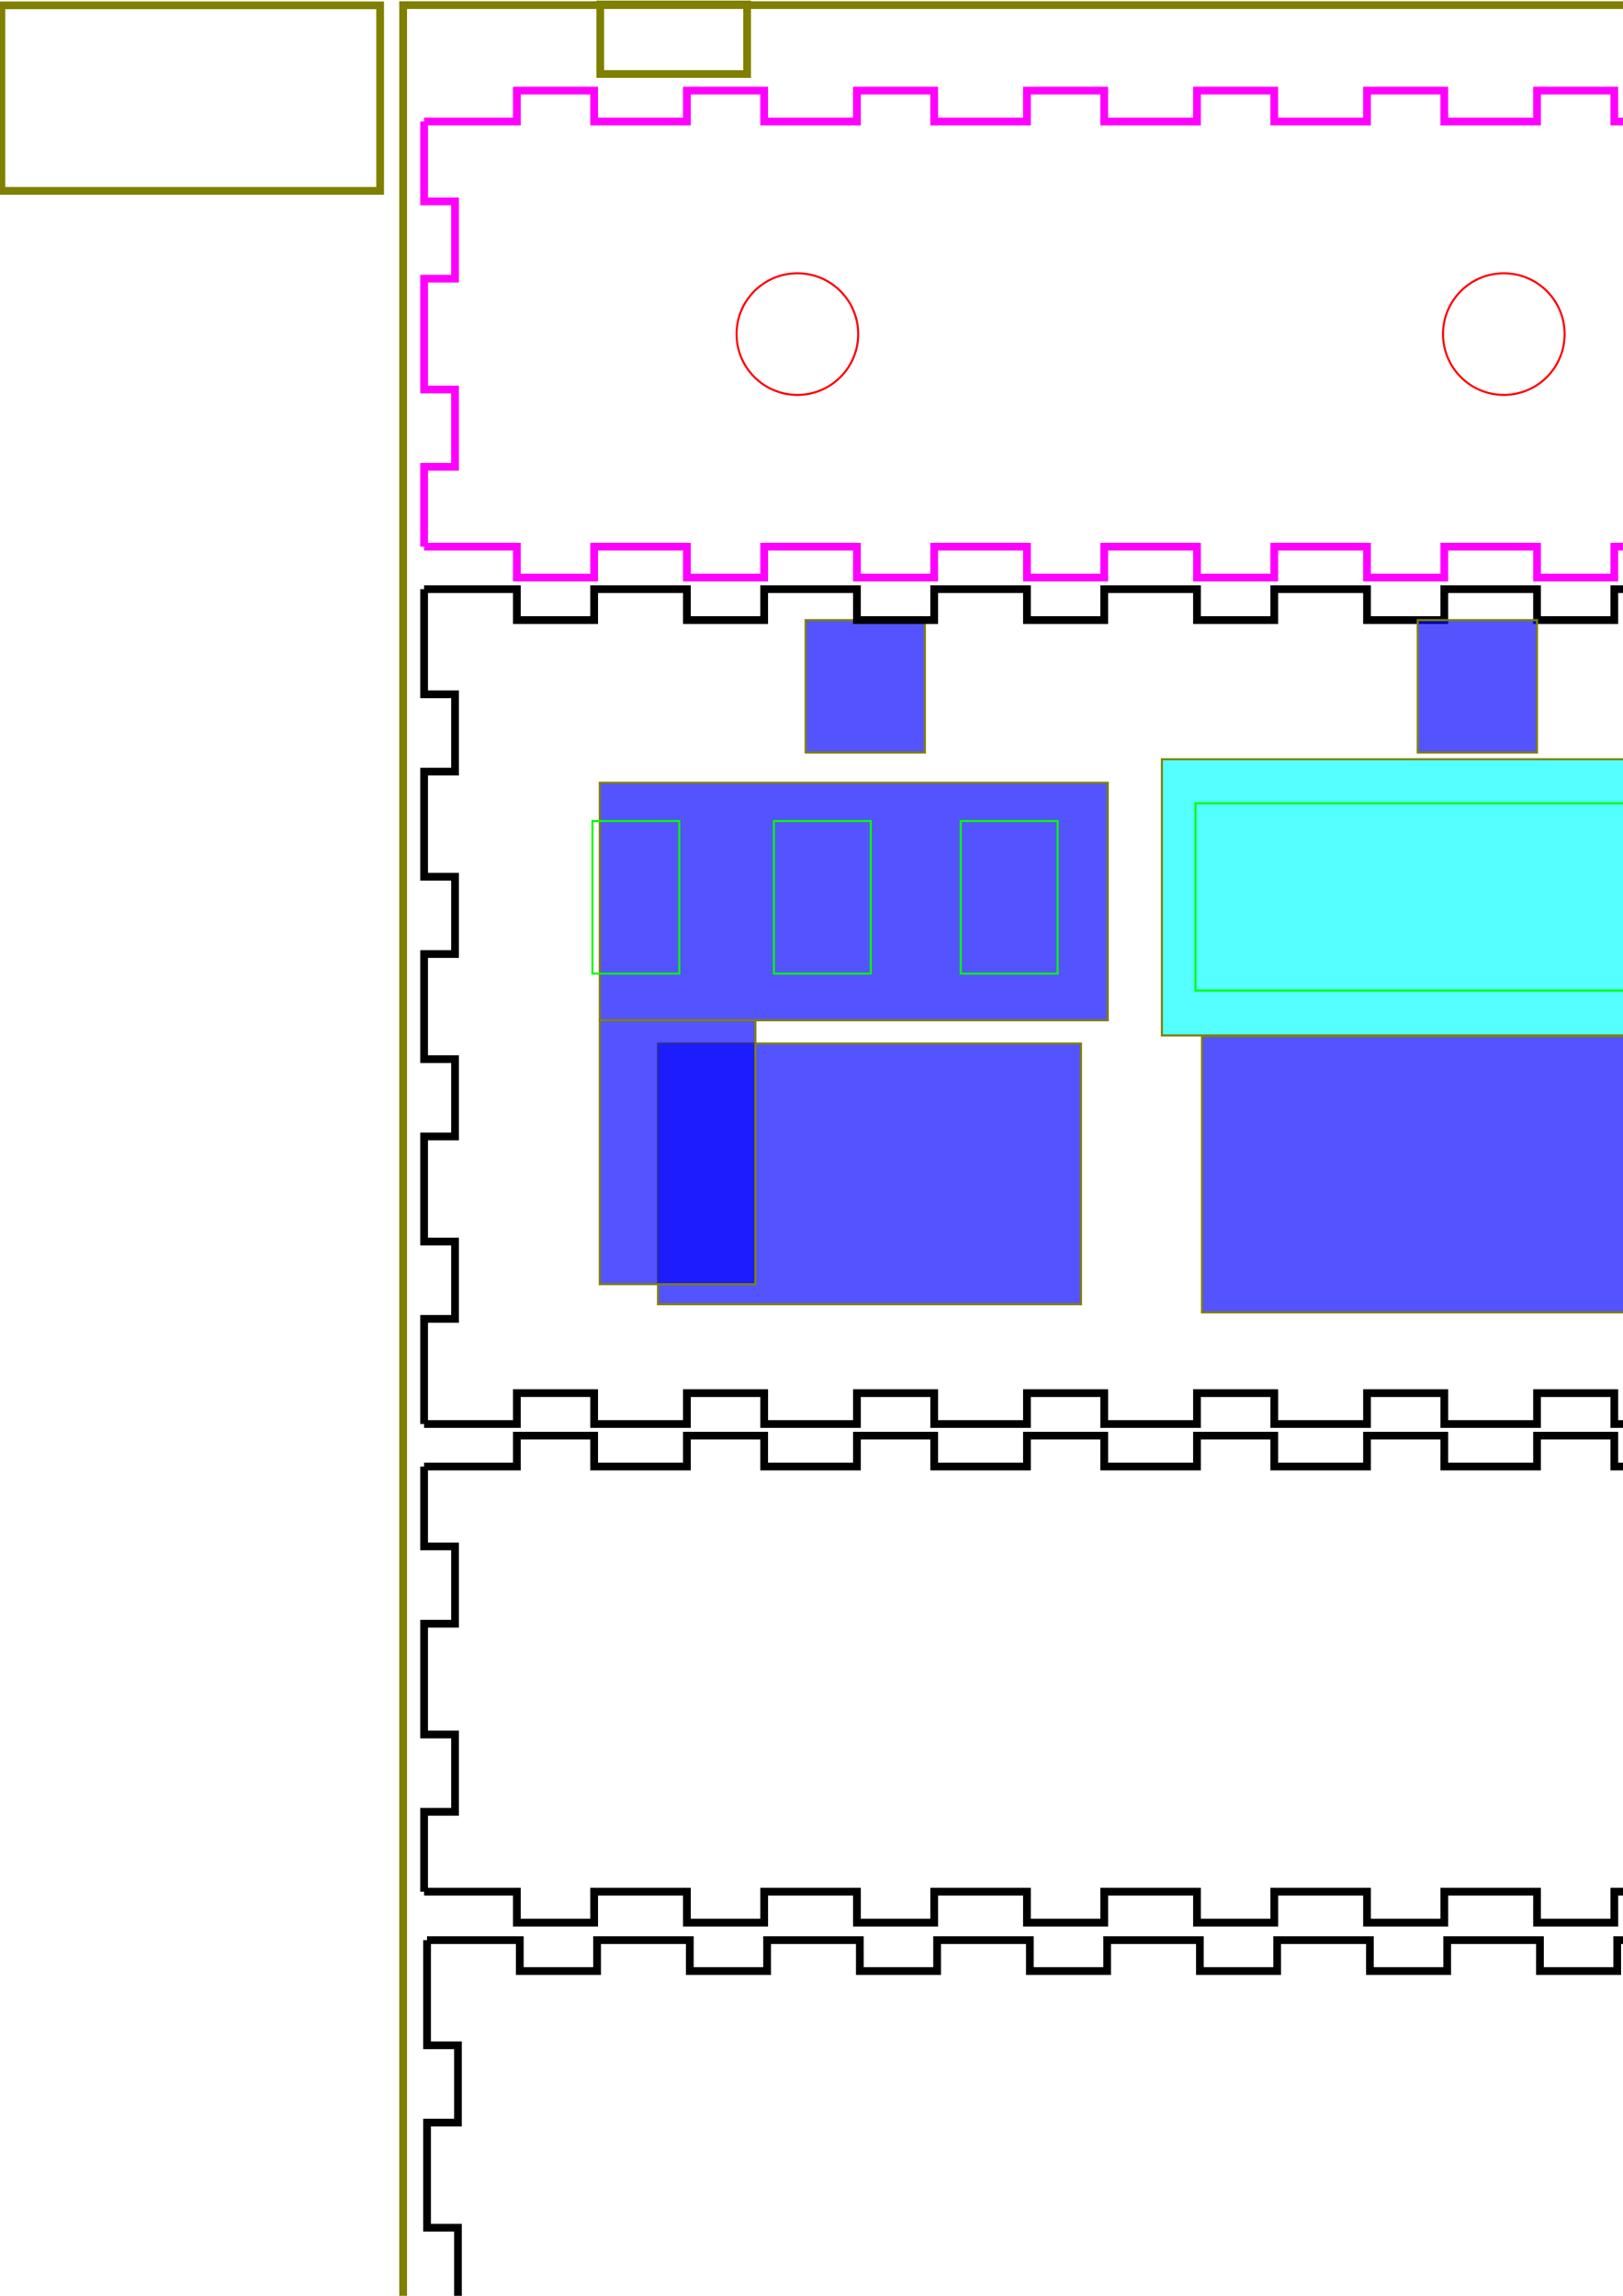 <?xml version="1.0" encoding="UTF-8" standalone="no"?>
<!-- Created with Inkscape (http://www.inkscape.org/) -->

<svg
   xmlns:dc="http://purl.org/dc/elements/1.1/"
   xmlns:cc="http://creativecommons.org/ns#"
   xmlns:rdf="http://www.w3.org/1999/02/22-rdf-syntax-ns#"
   xmlns:svg="http://www.w3.org/2000/svg"
   xmlns="http://www.w3.org/2000/svg"
   xmlns:sodipodi="http://sodipodi.sourceforge.net/DTD/sodipodi-0.dtd"
   xmlns:inkscape="http://www.inkscape.org/namespaces/inkscape"
   width="210mm"
   height="297mm"
   viewBox="0 0 210 297"
   version="1.1"
   id="svg8"
   inkscape:version="0.92.2 5c3e80d, 2017-08-06"
   sodipodi:docname="drawing2.svg">
  <sodipodi:namedview
     id="base"
     pagecolor="#ffffff"
     bordercolor="#666666"
     borderopacity="1.0"
     inkscape:pageopacity="0.0"
     inkscape:pageshadow="2"
     inkscape:zoom="0.7"
     inkscape:cx="617.44569"
     inkscape:cy="742.99633"
     inkscape:document-units="mm"
     inkscape:current-layer="layer1"
     showgrid="false"
     inkscape:window-width="1918"
     inkscape:window-height="1057"
     inkscape:window-x="0"
     inkscape:window-y="21"
     inkscape:window-maximized="1"
     objecttolerance="3" />
  <defs
     id="defs2" />
  <g
     id="layer1"
     inkscape:groupmode="layer"
     inkscape:label="Layer 1">
    <rect
       y="101.262"
       x="77.602"
       height="30.735"
       width="65.735"
       id="rect62"
       style="fill:#0000ff;fill-opacity:0.668;stroke:#808000;stroke-width:0.265;stroke-miterlimit:4;stroke-dasharray:none;stroke-opacity:1" />
    <g
       id="g6419"
       transform="translate(-11.123,9.315)"
       style="stroke:#00ff00">
      <rect
         style="fill:none;fill-opacity:0.668;stroke:#00ff00;stroke-width:0.265;stroke-miterlimit:4;stroke-dasharray:none;stroke-opacity:1"
         id="rect48"
         width="12.535"
         height="19.735"
         x="111.258"
         y="96.903" />
      <rect
         y="96.903"
         x="135.435"
         height="19.735"
         width="12.535"
         id="rect50"
         style="fill:none;fill-opacity:0.668;stroke:#00ff00;stroke-width:0.265;stroke-miterlimit:4;stroke-dasharray:none;stroke-opacity:1" />
      <rect
         style="fill:none;fill-opacity:0.668;stroke:#00ff00;stroke-width:0.265;stroke-miterlimit:4;stroke-dasharray:none;stroke-opacity:1"
         id="rect52"
         width="11.235"
         height="19.735"
         x="87.78"
         y="96.903" />
    </g>
    <rect
       style="fill:#00ffff;fill-opacity:0.668;stroke:#808000;stroke-width:0.265;stroke-miterlimit:4;stroke-dasharray:none;stroke-opacity:1"
       id="rect76"
       width="79.735"
       height="35.735"
       x="150.337"
       y="98.218" />
    <rect
       y="103.918"
       x="154.687"
       height="24.235"
       width="71.235"
       id="rect54"
       style="fill:none;fill-opacity:0.668;stroke:#00ff00;stroke-width:0.265;stroke-miterlimit:4;stroke-dasharray:none;stroke-opacity:1" />
    <rect
       y="134.047"
       x="155.521"
       height="35.735"
       width="69.735"
       id="rect56"
       style="fill:#0000ff;fill-opacity:0.668;stroke:#808000;stroke-width:0.265;stroke-miterlimit:4;stroke-dasharray:none;stroke-opacity:1" />
    <rect
       style="fill:#0000ff;fill-opacity:0.668;stroke:#808000;stroke-width:0.265;stroke-miterlimit:4;stroke-dasharray:none;stroke-opacity:1"
       id="rect58"
       width="54.735"
       height="33.735"
       x="85.136"
       y="134.991" />
    <rect
       transform="rotate(-90)"
       y="77.602"
       x="-166.132"
       height="20.135"
       width="34.135"
       id="rect66"
       style="fill:#0000ff;fill-opacity:0.668;stroke:#808000;stroke-width:0.265;stroke-miterlimit:4;stroke-dasharray:none;stroke-opacity:1" />
    <g
       id="g6400"
       transform="translate(-13.042,10.37)"
       style="fill:none;stroke:#ff0000">
      <circle
         style="fill:none;fill-opacity:0.668;stroke:#ff0000;stroke-width:0.265;stroke-miterlimit:4;stroke-dasharray:none;stroke-opacity:1"
         id="path68"
         cx="116.216"
         cy="32.85"
         r="7.868" />
      <circle
         cy="32.85"
         cx="207.622"
         id="circle70"
         style="fill:none;fill-opacity:0.668;stroke:#ff0000;stroke-width:0.265;stroke-miterlimit:4;stroke-dasharray:none;stroke-opacity:1"
         r="7.868" />
    </g>
    <rect
       y="80.22"
       x="104.238"
       height="17.137"
       width="15.435"
       id="rect72"
       style="fill:#0000ff;fill-opacity:0.668;stroke:#808000;stroke-width:0.265;stroke-miterlimit:4;stroke-dasharray:none;stroke-opacity:1" />
    <g
       id="g6396"
       transform="translate(-11.123,10.22)">
      <path
         inkscape:connector-curvature="0"
         d="m 66,179.5 h 12 v -4 h 10 v 4 h 12 v -4 h 10 v 4 h 12 v -4 h 10 v 4 h 12 v -4 h 10 v 4 h 12 v -4 h 10 v 4 h 12 v -4 h 10 v 4 h 12 v -4 h 10 v 4 h 12 v -4 h 10 v 4 h 12"
         style="fill:none;stroke:#000000;stroke-width:1"
         inkscape:label="part"
         id="path1758" />
      <path
         inkscape:connector-curvature="0"
         d="m 254,179.5 v 10.333 h -4 v 10 h 4 v 14.333 h -4 v 10 h 4 V 234.5"
         style="fill:none;stroke:#000000;stroke-width:1"
         inkscape:label="part"
         id="path1760" />
      <path
         inkscape:connector-curvature="0"
         d="m 254,234.5 h -12 v 4 h -10 v -4 h -12 v 4 h -10 v -4 h -12 v 4 h -10 v -4 h -12 v 4 h -10 v -4 h -12 v 4 h -10 v -4 h -12 v 4 h -10 v -4 h -12 v 4 h -10 v -4 H 88 v 4 H 78 v -4 H 66"
         style="fill:none;stroke:#000000;stroke-width:1"
         inkscape:label="part"
         id="path1762" />
      <path
         inkscape:connector-curvature="0"
         d="m 66,234.5 v -10.333 h 4 v -10 h -4 v -14.333 h 4 v -10 H 66 V 179.5"
         style="fill:none;stroke:#000000;stroke-width:1"
         inkscape:label="part"
         id="path1764" />
    </g>
    <path
       id="path1766"
       inkscape:label="part"
       style="fill:none;stroke:#000000;stroke-width:1"
       d="m 116.86,371.01 h 10.333 v -4 h 10 v 4 h 14.333 v -4 h 10 v 4 h 10.333"
       inkscape:connector-curvature="0" />
    <path
       id="path1768"
       inkscape:label="part"
       style="fill:none;stroke:#000000;stroke-width:1"
       d="m 171.86,371.01 v 9.6 h 4 v 10 h -4 v 13.6 h 4 v 10 h -4 v 13.6 h 4 v 10 h -4 v 13.6 h 4 v 10 h -4 v 9.6"
       inkscape:connector-curvature="0" />
    <path
       id="path1770"
       inkscape:label="part"
       style="fill:none;stroke:#000000;stroke-width:1;stroke-miterlimit:4;stroke-dasharray:none"
       d="m 171.86,471.01 h -10.333 v 4 h -10 v -4 h -14.333 v 4 h -10 v -4 h -10.333"
       inkscape:connector-curvature="0" />
    <path
       id="path1772"
       inkscape:label="part"
       style="fill:none;stroke:#000000;stroke-width:1"
       d="m 116.86,471.01 v -9.6 h -4 v -10 h 4 v -13.6 h -4 v -10 h 4 v -13.6 h -4 v -10 h 4 v -13.6 h -4 v -10 h 4 v -9.6"
       inkscape:connector-curvature="0" />
    <g
       id="g6384"
       transform="translate(-11.123,10.22)">
      <path
         inkscape:connector-curvature="0"
         d="m 66,66 h 12 v 4 h 10 v -4 h 12 v 4 h 10 v -4 h 12 v 4 h 10 v -4 h 12 v 4 h 10 v -4 h 12 v 4 h 10 v -4 h 12 v 4 h 10 v -4 h 12 v 4 h 10 v -4 h 12 v 4 h 10 v -4 h 12"
         style="fill:none;stroke:#000000;stroke-width:1"
         inkscape:label="part"
         id="path1774" />
      <path
         inkscape:connector-curvature="0"
         d="m 254,66 v 13.6 h -4 v 10 h 4 v 13.6 h -4 v 10 h 4 v 13.6 h -4 v 10 h 4 v 13.6 h -4 v 10 h 4 V 174"
         style="fill:none;stroke:#000000;stroke-width:1"
         inkscape:label="part"
         id="path1776" />
      <path
         inkscape:connector-curvature="0"
         d="m 254,174 h -12 v -4 h -10 v 4 h -12 v -4 h -10 v 4 h -12 v -4 h -10 v 4 h -12 v -4 h -10 v 4 h -12 v -4 h -10 v 4 h -12 v -4 h -10 v 4 h -12 v -4 h -10 v 4 H 88 v -4 H 78 v 4 H 66"
         style="fill:none;stroke:#000000;stroke-width:1"
         inkscape:label="part"
         id="path1778" />
      <path
         inkscape:connector-curvature="0"
         d="m 66,174 v -13.6 h 4 v -10 h -4 v -13.6 h 4 v -10 h -4 v -13.6 h 4 v -10 H 66 V 89.6 h 4 v -10 H 66 V 66"
         style="fill:none;stroke:#000000;stroke-width:1"
         inkscape:label="part"
         id="path1780" />
    </g>
    <g
       id="g6360"
       transform="translate(-73.224,299.719)">
      <path
         inkscape:connector-curvature="0"
         d="m 259.5,70 h 10.333 v -4 h 10 v 4 h 14.333 v -4 h 10 v 4 H 314.5"
         style="fill:none;stroke:#000000;stroke-width:1"
         inkscape:label="part"
         id="path1782" />
      <path
         inkscape:connector-curvature="0"
         d="m 314.5,70 v 9.6 h 4 v 10 h -4 v 13.6 h 4 v 10 h -4 v 13.6 h 4 v 10 h -4 v 13.6 h 4 v 10 h -4 v 9.6"
         style="fill:none;stroke:#000000;stroke-width:1"
         inkscape:label="part"
         id="path1784" />
      <path
         inkscape:connector-curvature="0"
         d="m 314.5,170 h -10.333 v 4 h -10 v -4 h -14.333 v 4 h -10 v -4 H 259.5"
         style="fill:none;stroke:#000000;stroke-width:1"
         inkscape:label="part"
         id="path1786" />
      <path
         inkscape:connector-curvature="0"
         d="m 259.5,170 v -9.6 h -4 v -10 h 4 v -13.6 h -4 v -10 h 4 v -13.6 h -4 v -10 h 4 V 89.6 h -4 v -10 h 4 V 70"
         style="fill:none;stroke:#000000;stroke-width:1"
         inkscape:label="part"
         id="path1788" />
    </g>
    <g
       id="g6354"
       transform="translate(-264.745,184.988)">
      <path
         d="m 320,66 h 12 v 4 h 10 v -4 h 12 v 4 h 10 v -4 h 12 v 4 h 10 v -4 h 12 v 4 h 10 v -4 h 12 v 4 h 10 v -4 h 12 v 4 h 10 v -4 h 12 v 4 h 10 v -4 h 12 v 4 h 10 v -4 h 12"
         style="fill:none;stroke:#000000;stroke-width:1"
         inkscape:label="part"
         id="path1790"
         inkscape:connector-curvature="0" />
      <path
         d="m 508,66 v 13.6 h -4 v 10 h 4 v 13.6 h -4 v 10 h 4 v 13.6 h -4 v 10 h 4 v 13.6 h -4 v 10 h 4 V 174"
         style="fill:none;stroke:#000000;stroke-width:1"
         inkscape:label="part"
         id="path1792"
         inkscape:connector-curvature="0" />
      <path
         d="m 508,174 h -12 v -4 h -10 v 4 h -12 v -4 h -10 v 4 h -12 v -4 h -10 v 4 h -12 v -4 h -10 v 4 h -12 v -4 h -10 v 4 h -12 v -4 h -10 v 4 h -12 v -4 h -10 v 4 h -12 v -4 h -10 v 4 h -12"
         style="fill:none;stroke:#000000;stroke-width:1"
         inkscape:label="part"
         id="path1794"
         inkscape:connector-curvature="0" />
      <path
         d="m 320,174 v -13.6 h 4 v -10 h -4 v -13.6 h 4 v -10 h -4 v -13.6 h 4 v -10 h -4 V 89.6 h 4 v -10 h -4 V 66"
         style="fill:none;stroke:#000000;stroke-width:1"
         inkscape:label="part"
         id="path1796"
         inkscape:connector-curvature="0" />
    </g>
    <rect
       style="fill:#0000ff;fill-opacity:0.668;stroke:#808000;stroke-width:0.265;stroke-miterlimit:4;stroke-dasharray:none;stroke-opacity:1"
       id="rect74"
       width="15.435"
       height="17.137"
       x="183.441"
       y="80.22" />
    <g
       id="g6378"
       transform="translate(-11.123,10.22)"
       style="stroke:#ff00ff">
      <path
         d="m 66,5.5 h 12 v -4 h 10 v 4 h 12 v -4 h 10 v 4 h 12 v -4 h 10 v 4 h 12 v -4 h 10 v 4 h 12 v -4 h 10 v 4 h 12 v -4 h 10 v 4 h 12 v -4 h 10 v 4 h 12 v -4 h 10 v 4 h 12"
         style="fill:none;stroke:#ff00ff;stroke-width:1"
         inkscape:label="part"
         id="path1798"
         inkscape:connector-curvature="0" />
      <path
         d="m 254,5.5 v 10.333 h -4 v 10 h 4 v 14.333 h -4 v 10 h 4 V 60.5"
         style="fill:none;stroke:#ff00ff;stroke-width:1"
         inkscape:label="part"
         id="path1800"
         inkscape:connector-curvature="0" />
      <path
         d="m 254,60.5 h -12 v 4 h -10 v -4 h -12 v 4 h -10 v -4 h -12 v 4 h -10 v -4 h -12 v 4 h -10 v -4 h -12 v 4 h -10 v -4 h -12 v 4 h -10 v -4 h -12 v 4 h -10 v -4 H 88 v 4 H 78 v -4 H 66"
         style="fill:none;stroke:#ff00ff;stroke-width:1"
         inkscape:label="part"
         id="path1802"
         inkscape:connector-curvature="0" />
      <path
         d="M 66,60.5 V 50.167 h 4 v -10 H 66 V 25.833 h 4 v -10 H 66 V 5.5"
         style="fill:none;stroke:#ff00ff;stroke-width:1"
         inkscape:label="part"
         id="path1804"
         inkscape:connector-curvature="0" />
    </g>
    <rect
       style="fill:none;fill-opacity:0.668;stroke:#808000;stroke-width:1;stroke-miterlimit:4;stroke-dasharray:none;stroke-opacity:1"
       id="rect6470"
       width="49"
       height="24"
       x="0.183"
       y="0.694" />
    <rect
       style="fill:none;fill-opacity:0.668;stroke:#808000;stroke-width:1;stroke-miterlimit:4;stroke-dasharray:none;stroke-opacity:1"
       id="rect6616"
       width="201.083"
       height="359.833"
       x="52.161"
       y="0.667" />
    <rect
       y="0.575"
       x="77.669"
       height="9"
       width="19"
       id="rect6714"
       style="fill:none;fill-opacity:0.668;stroke:#808000;stroke-width:1;stroke-miterlimit:4;stroke-dasharray:none;stroke-opacity:1" />
  </g>
  <g
     id="g1807"
     inkscape:groupmode="layer"
     inkscape:label="newlayer" />
</svg>

